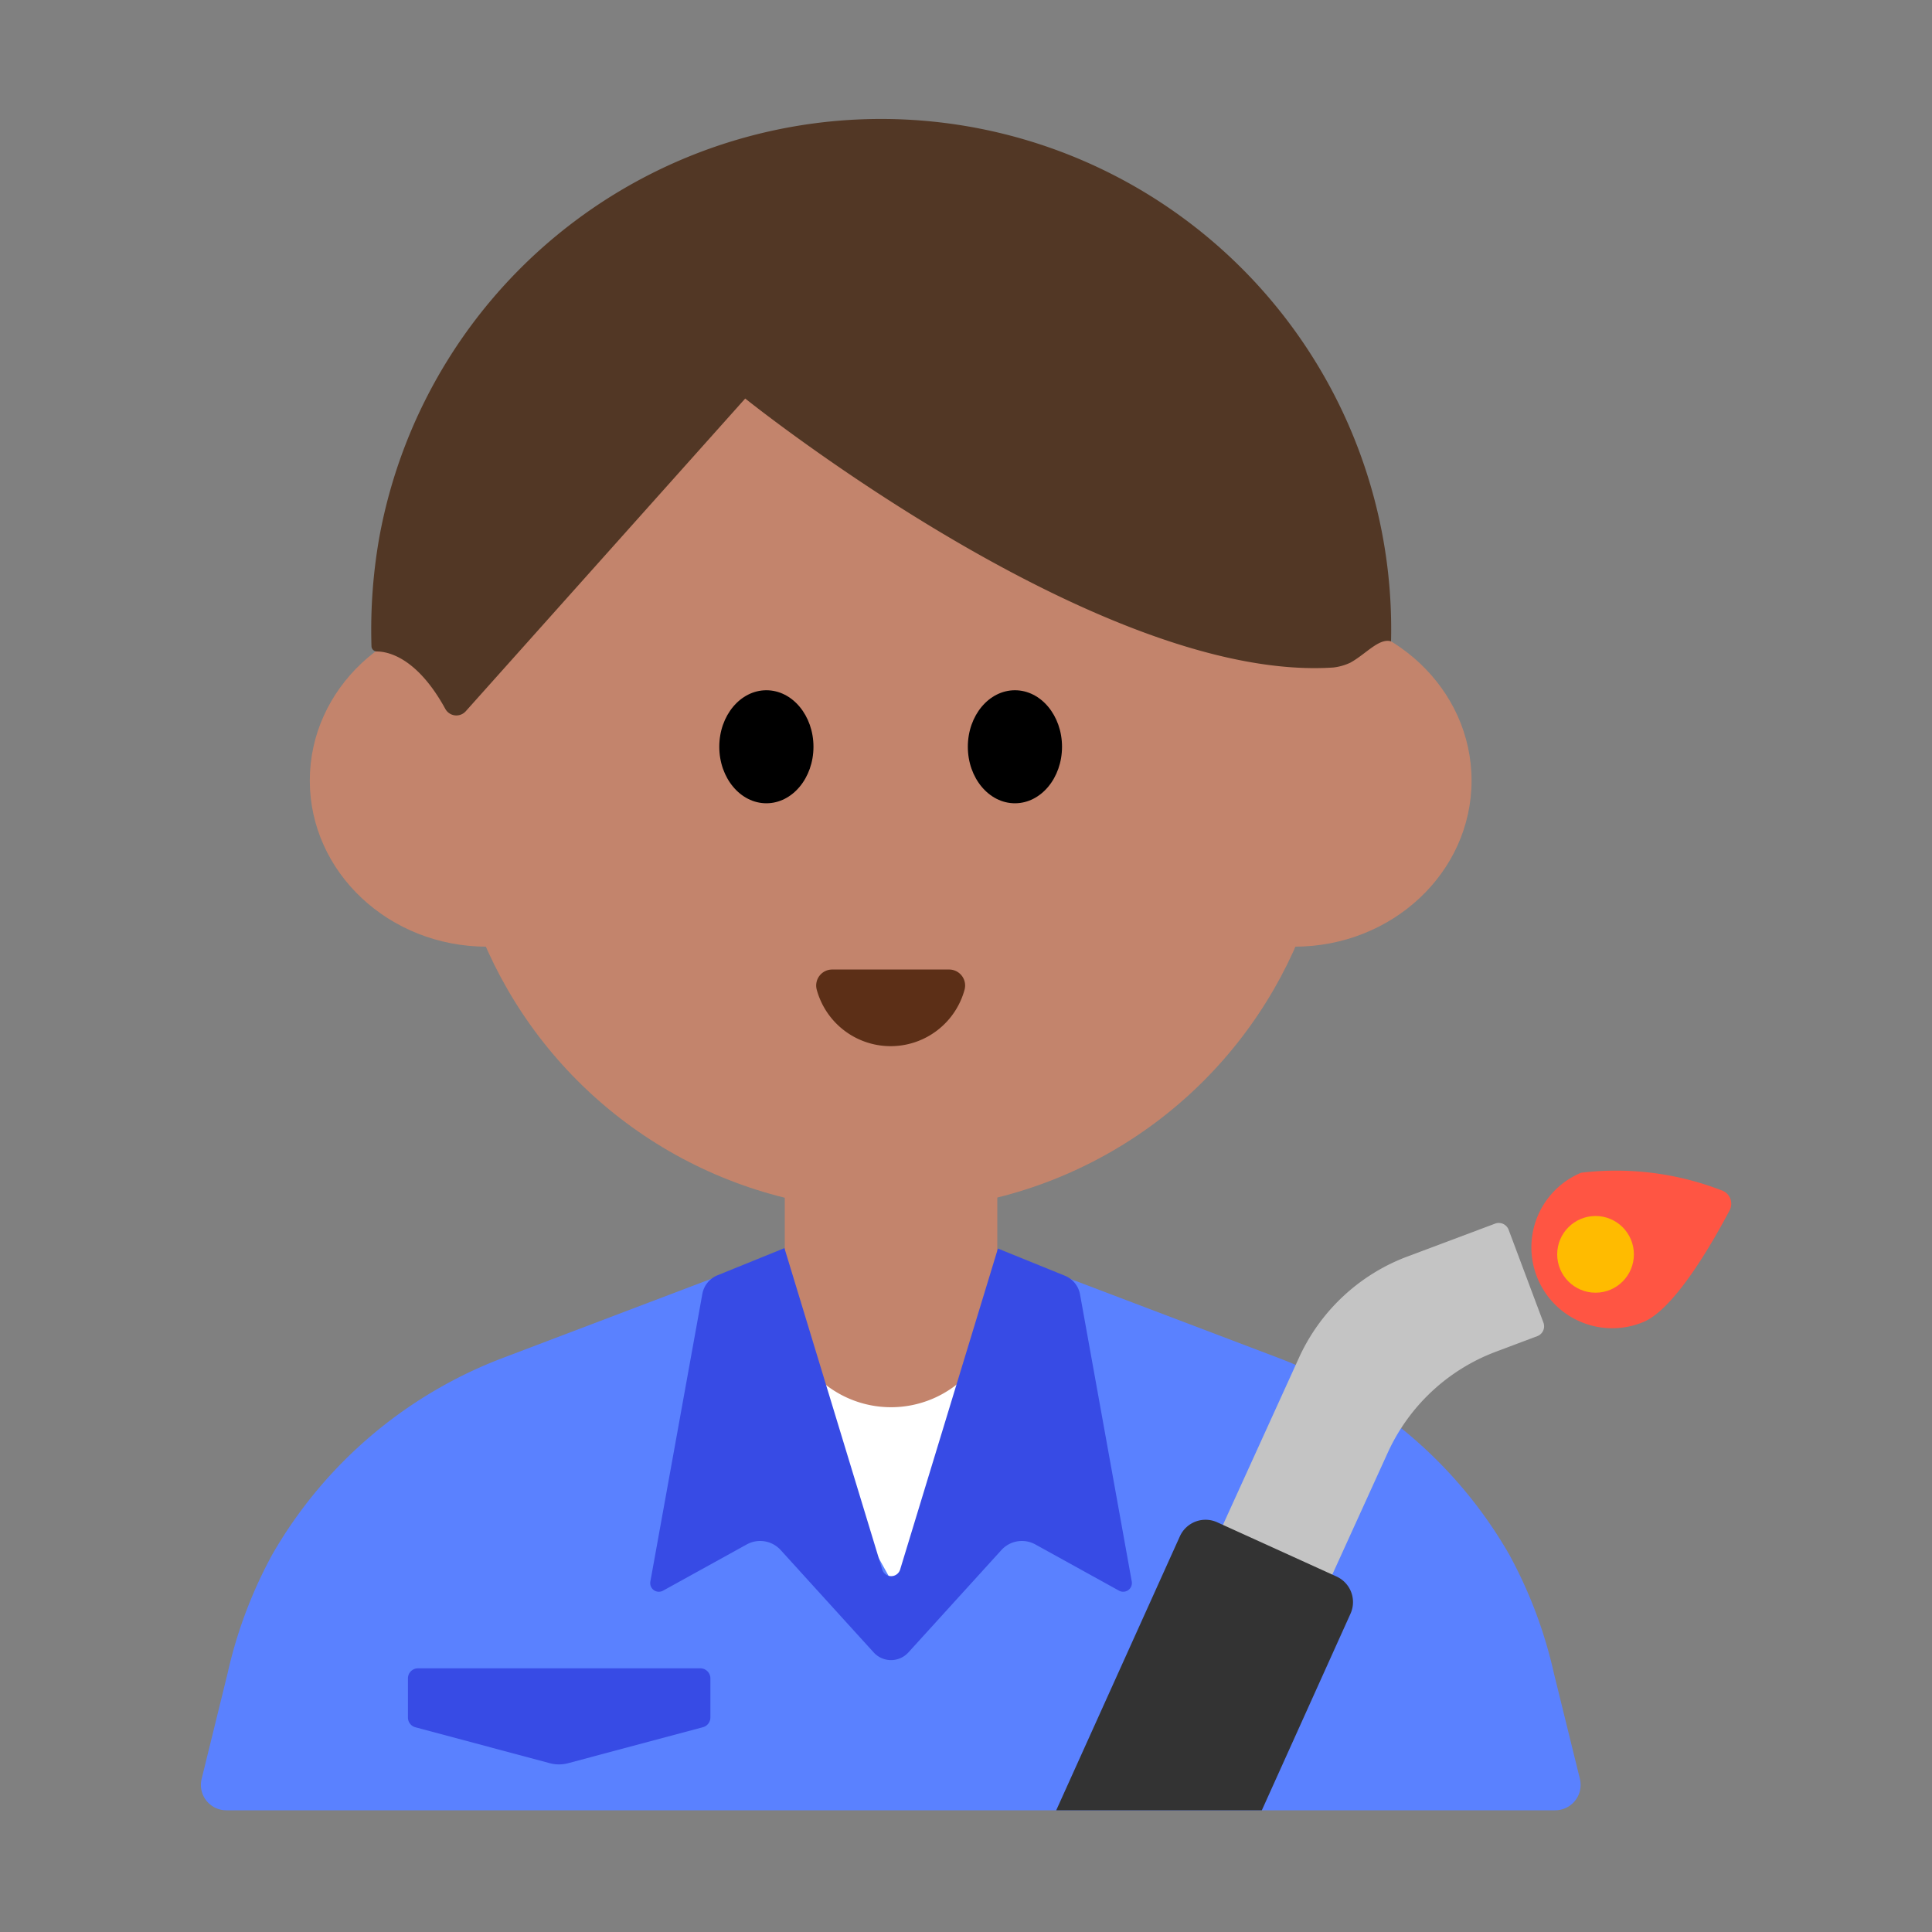 <svg id="Layer_1" data-name="Layer 1" xmlns="http://www.w3.org/2000/svg" viewBox="0 0 40 40"><rect x="0" y="0" width="40" height="40" fill="#808080" stroke="none"/><defs><style>.cls-1{fill:#5a81ff;}.cls-2{fill:#fff;}.cls-3{fill:#c3846c;}.cls-4{fill:#523725;}.cls-5{fill:#5c2f17;}.cls-6{fill:#374be5;}.cls-7{fill:#c4c4c4;}.cls-8{fill:#333;}.cls-9{fill:#ff5543;}.cls-10{fill:#fb0;}.cls-11{fill:none;}</style></defs><path class="cls-1" d="M26.473,28.116l-4.214-1.6a10.75,10.75,0,0,0-7.638,0l-4.214,1.6a9.312,9.312,0,0,0-4.771,4.071,9.411,9.411,0,0,0-.923,2.453l-.538,2.189a.525.525,0,0,0,.51.651H32.2a.526.526,0,0,0,.51-.651l-.539-2.189a9.411,9.411,0,0,0-.923-2.453A9.312,9.312,0,0,0,26.473,28.116Z"/><polygon class="cls-2" points="16.065 28.441 21.013 28.441 18.539 32.88 16.065 28.441"/><circle class="cls-3" cx="18.44" cy="15.904" r="9.16"/><ellipse class="cls-3" cx="10.081" cy="16.161" rx="3.667" ry="3.439"/><ellipse class="cls-3" cx="26.8" cy="16.161" rx="3.667" ry="3.439"/><path class="cls-4" d="M28.8,13.278A10.561,10.561,0,0,0,7.853,11.126a11.02,11.02,0,0,0-.162,2.251.113.113,0,0,0,.107.111c.234,0,.833.121,1.418,1.182a.261.261,0,0,0,.423.06l5.79-6.479s7.336,5.891,12.177,5.569a1.13,1.13,0,0,0,.351-.1C28.28,13.542,28.551,13.205,28.8,13.278Z"/><ellipse cx="15.867" cy="15.461" rx="0.975" ry="1.17"/><ellipse cx="21.013" cy="15.461" rx="0.975" ry="1.17"/><path class="cls-5" d="M19.653,20.073a.331.331,0,0,1,.316.422,1.586,1.586,0,0,1-3.058,0,.331.331,0,0,1,.316-.422Z"/><path class="cls-3" d="M16.255,22.766h4.393a0,0,0,0,1,0,0v4.169a2.2,2.2,0,0,1-2.2,2.2h0a2.2,2.2,0,0,1-2.2-2.2V22.766A0,0,0,0,1,16.255,22.766Z"/><path class="cls-6" d="M22.361,26.8a.518.518,0,0,0-.3-.382l-1.4-.568L18.635,32.5a.194.194,0,0,1-.368,0l-2.026-6.659-1.4.568a.518.518,0,0,0-.3.382l-1.076,5.953a.179.179,0,0,0,.263.189l1.734-.958a.574.574,0,0,1,.7.116l1.926,2.12a.486.486,0,0,0,.72,0l1.926-2.12a.574.574,0,0,1,.7-.116l1.734.958a.18.18,0,0,0,.264-.189Z"/><path class="cls-6" d="M14.55,35.761l-2.791.745a.737.737,0,0,1-.373,0L8.6,35.761a.208.208,0,0,1-.154-.2v-.812a.208.208,0,0,1,.207-.208H14.5a.208.208,0,0,1,.208.208v.812A.209.209,0,0,1,14.55,35.761Z"/><path class="cls-7" d="M29.136,26.016l1.818-.682a.218.218,0,0,1,.281.128l.72,1.921a.218.218,0,0,1-.128.281l-.854.321a4.009,4.009,0,0,0-2.245,2.1l-2.356,5.179-2.264-1.03,2.783-6.117A4.014,4.014,0,0,1,29.136,26.016Z"/><path class="cls-8" d="M26.125,37.48l1.836-4.071a.582.582,0,0,0-.29-.769L25.2,31.517a.583.583,0,0,0-.772.291L21.868,37.48Z"/><path class="cls-9" d="M34.024,27.371a1.674,1.674,0,0,1-1.288-3.091,6.043,6.043,0,0,1,2.9.362.293.293,0,0,1,.174.417C35.475,25.692,34.68,27.1,34.024,27.371Z"/><circle class="cls-10" cx="33.034" cy="25.97" r="0.794"/><rect class="cls-11" y="-0.02" width="40" height="40"/></svg>